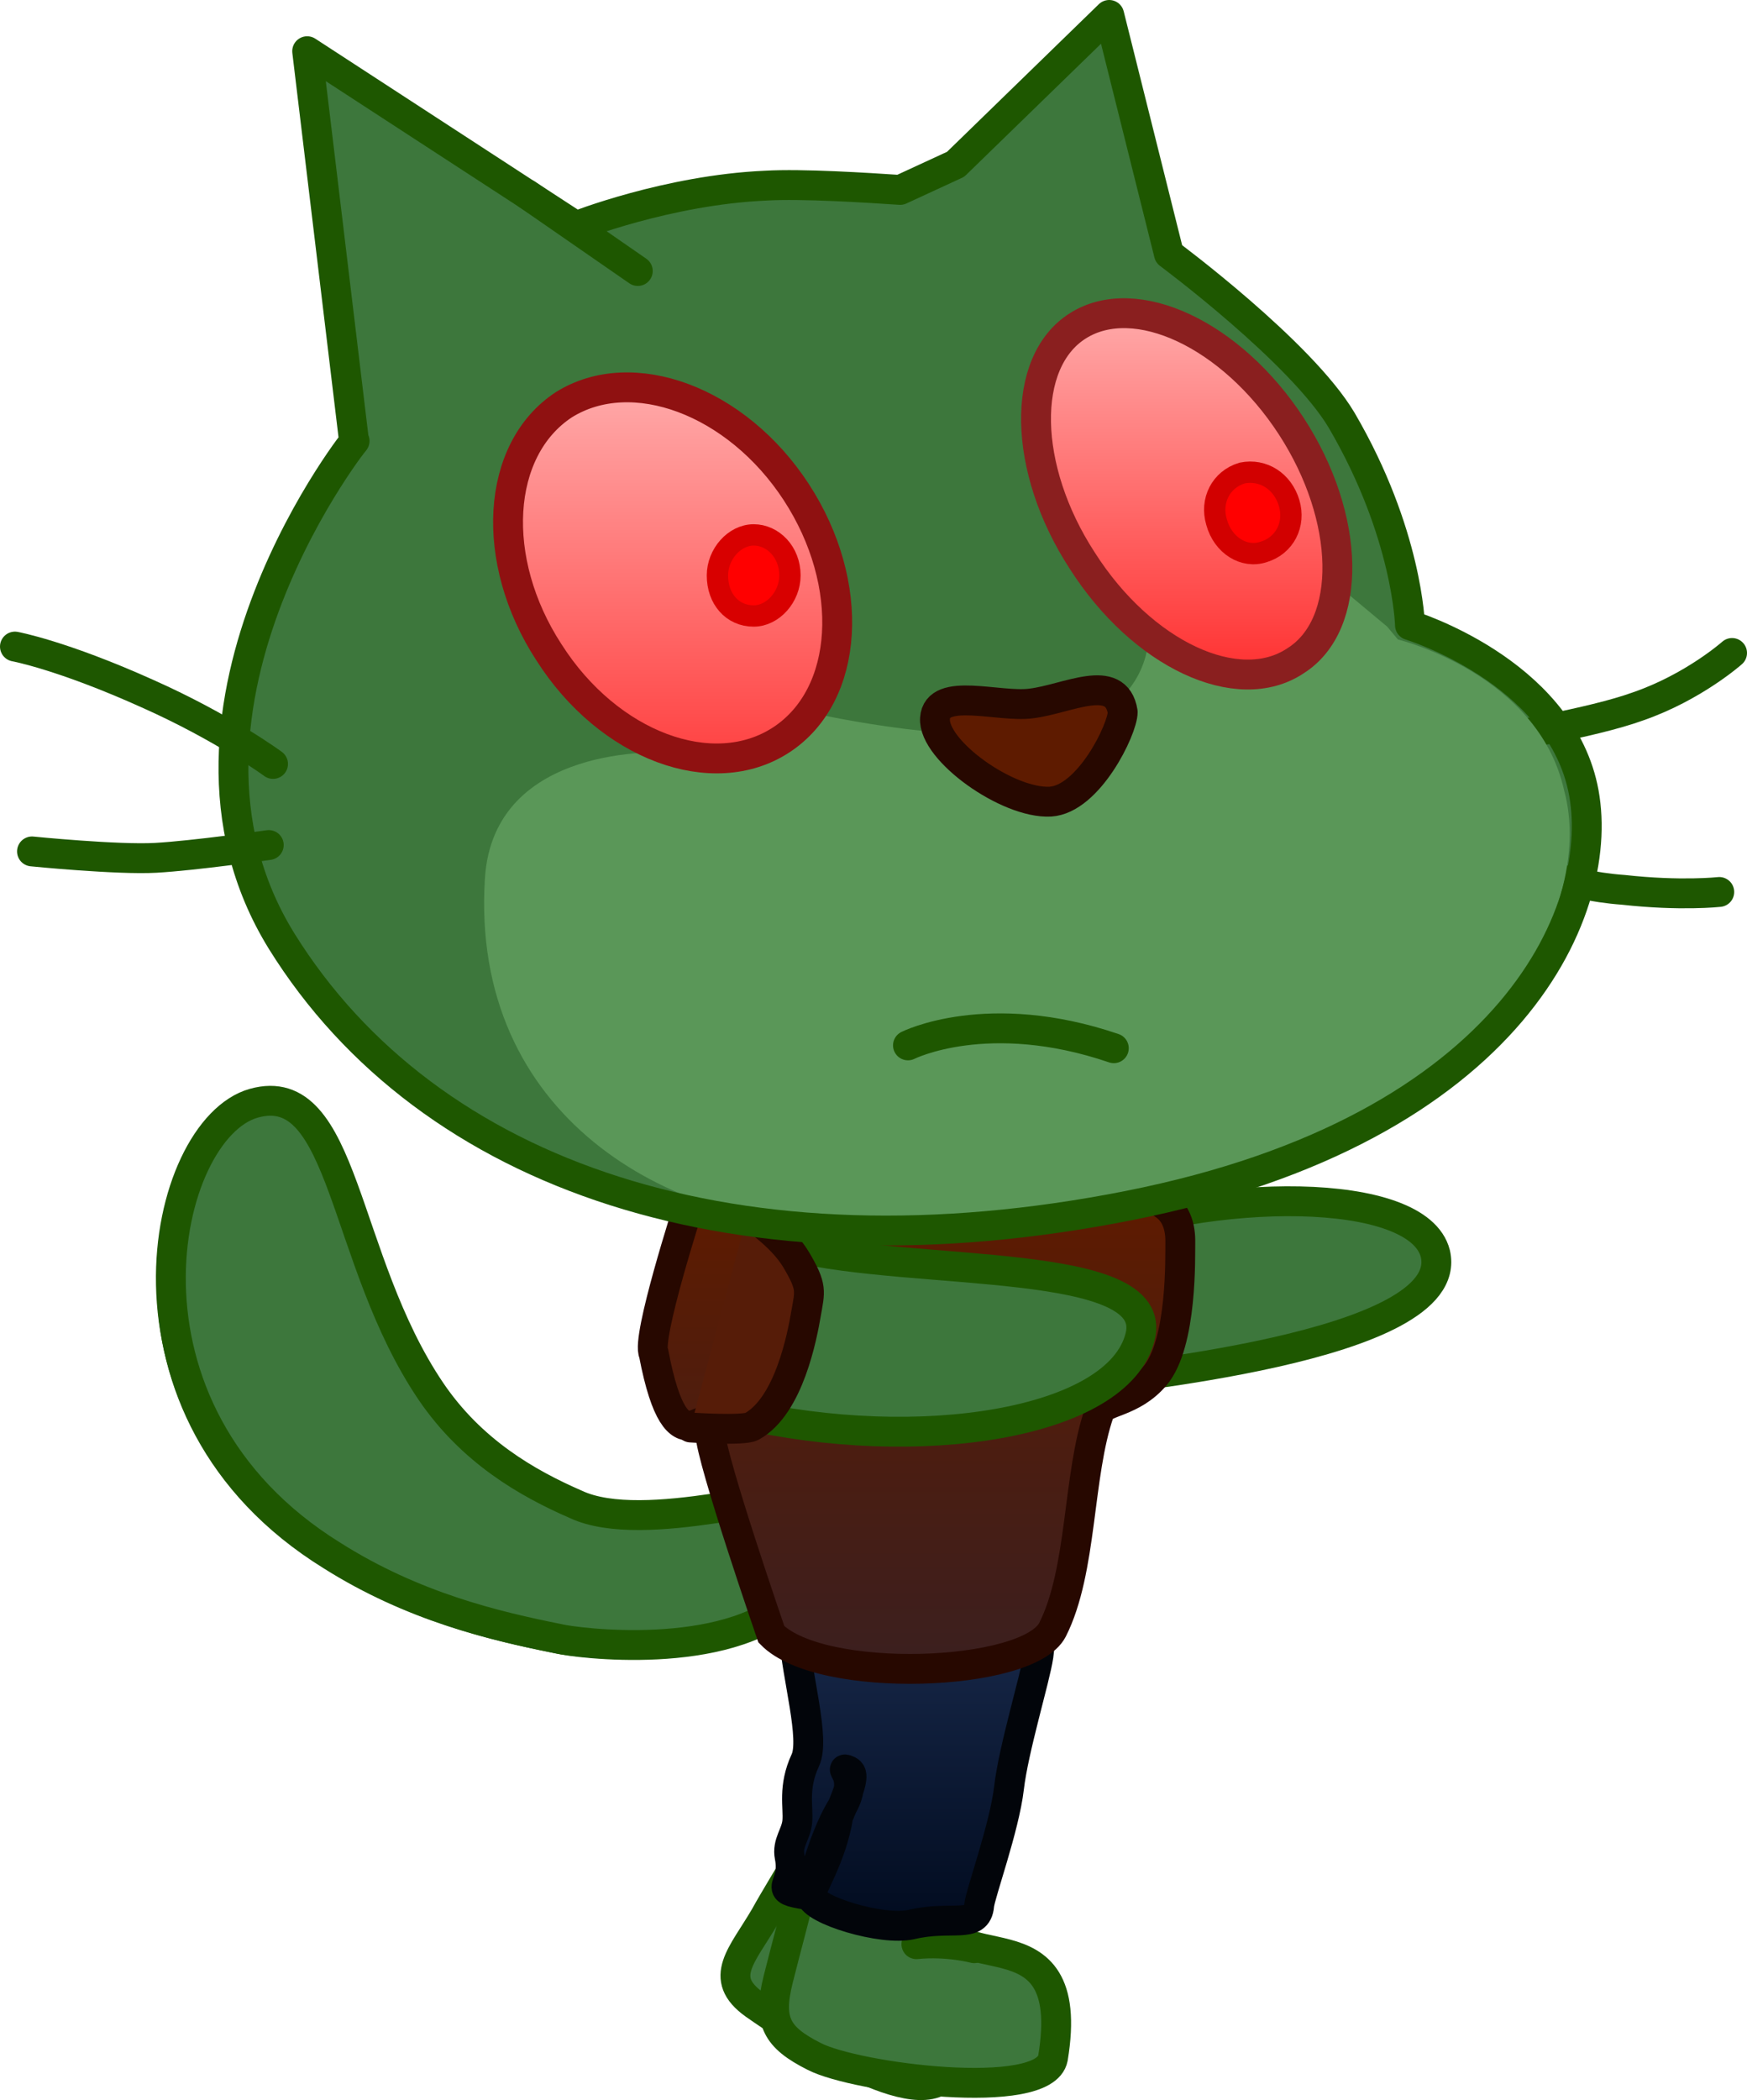 <svg version="1.1" xmlns="http://www.w3.org/2000/svg" xmlns:xlink="http://www.w3.org/1999/xlink" width="81.9" height="98.414" viewBox="0,0,81.9,98.414"><defs><linearGradient x1="240.976" y1="207.283" x2="240.976" y2="224.962" gradientUnits="userSpaceOnUse" id="color-1"><stop offset="0" stop-color="#1c2e52"/><stop offset="1" stop-color="#000a1d"/></linearGradient><linearGradient x1="241.445" y1="190.347" x2="241.445" y2="212.145" gradientUnits="userSpaceOnUse" id="color-2"><stop offset="0" stop-color="#5e1b00"/><stop offset="1" stop-color="#3b1f1f"/></linearGradient><linearGradient x1="254.85" y1="148.725" x2="254.85" y2="165.659" gradientUnits="userSpaceOnUse" id="color-3"><stop offset="0" stop-color="#ffa9a9"/><stop offset="1" stop-color="#ff3131"/></linearGradient><linearGradient x1="230.75" y1="152.2" x2="230.75" y2="169.59" gradientUnits="userSpaceOnUse" id="color-4"><stop offset="0" stop-color="#ffa9a9"/><stop offset="1" stop-color="#ff4242"/></linearGradient></defs><g transform="translate(-199.217,-134.048)"><g data-paper-data="{&quot;isPaintingLayer&quot;:true}" fill-rule="nonzero" stroke-miterlimit="10" stroke-dasharray="" stroke-dashoffset="0" style="mix-blend-mode: normal"><path d="M237.15,204.415c0.7,0.7 2.1,1.9 -1,4.8c-3.1,2.9 -10.1,2 -10.9,1.8c-3,-0.6 -6.8,-1.5 -10.6,-3.9c-11,-6.8 -8,-20 -3.7,-21.2c4.3,-1.2 4.1,7.3 8.3,13.5c1.9,2.8 4.5,4.3 6.8,5.3c3.2,1.5 10.4,-0.9 11.1,-0.3z" data-paper-data="{&quot;index&quot;:null}" fill="#3d773c" stroke="#1e5700" stroke-width="1" stroke-linecap="butt" stroke-linejoin="miter"/><path d="M237.317,204.248c0.7,0.7 2.1,1.9 -1,4.8c-3.1,2.9 -10.1,2 -10.9,1.8c-3,-0.6 -6.8,-1.5 -10.6,-3.9c-11,-6.8 -8,-20 -3.7,-21.2c4.3,-1.2 4.1,7.3 8.3,13.5c1.9,2.8 4.5,4.3 6.8,5.3c3.2,1.5 10.4,-0.9 11.1,-0.3z" data-paper-data="{&quot;index&quot;:null}" fill="#3d773c" stroke="#1e5700" stroke-width="1.4" stroke-linecap="round" stroke-linejoin="round"/><path d="M241.25,204.815" data-paper-data="{&quot;index&quot;:null}" fill="#3d773c" stroke="#1e5700" stroke-width="1.4" stroke-linecap="round" stroke-linejoin="round"/><path d="M249.169,195.848c0,6.7 1.26,16.5 -7.558,16.5c-8.818,0 -8.003,-9 -8.003,-15.7c0,-6.7 3.038,-8.5 8.003,-8.5c4.965,0 7.558,1 7.558,7.7z" data-paper-data="{&quot;index&quot;:null}" fill="#3d773c" stroke="#1e5700" stroke-width="1.4" stroke-linecap="round" stroke-linejoin="round"/><g data-paper-data="{&quot;index&quot;:null}" fill="#3d773c" stroke="#1e5700" stroke-width="1.4" stroke-linecap="round" stroke-linejoin="round"><path d="M246.802,210.163c0,0 -0.645,5.036 -1.326,7.844c-0.374,1.542 -1.969,2.677 -2.561,4.707c-1.047,3.702 4.299,1.66 0.752,8.394c-1.138,2.228 -7.259,-1.844 -9.089,-3.129c-1.739,-1.243 -0.554,-2.307 0.507,-4.13c0.86,-1.562 3.161,-5.139 3.706,-6.619c0.464,-1.26 1.027,-7.395 1.027,-7.395"/><path d="M239.465,223.838c1.439,0.223 2.808,1.075 2.808,1.075"/></g><g data-paper-data="{&quot;index&quot;:null}" fill="#3d773c" stroke="#1e5700" stroke-width="1.4" stroke-linecap="round" stroke-linejoin="round"><path d="M245.628,208.402c0,0 -0.424,7.723 -0.869,9.641c-0.475,2.046 -1.278,4.735 -1.384,5.32c-0.088,3.811 6.421,-0.173 5.204,7.137c-0.401,2.068 -9.251,0.926 -11.196,-0.085c-1.762,-0.891 -2.175,-1.639 -1.687,-3.597c0.727,-2.909 1.929,-6.962 1.951,-9.227c0.015,-1.604 -0.109,-7.895 -0.109,-7.895"/><path d="M242.178,225.157c1.476,-0.145 2.709,0.188 2.709,0.188"/></g><g data-paper-data="{&quot;index&quot;:null}" fill="#3d773c" stroke="#1e5700" stroke-width="1.4" stroke-linecap="round" stroke-linejoin="round"><path d="M230.65,199.548"/><path d="M233.75,197.748"/><path d="M233.35,195.448l-2.7,4.1"/></g><path d="M249.468,197.549l0.923,2.846" data-paper-data="{&quot;index&quot;:null}" fill="none" stroke="#270800" stroke-width="1.4" stroke-linecap="round" stroke-linejoin="miter"/><path d="M241.558,209.618c3.605,-0.241 6.778,-0.888 6.343,2.02c-0.166,1.113 -1.167,4.348 -1.381,6.194c-0.214,1.846 -1.354,4.986 -1.399,5.506c-0.097,1.126 -1.273,0.451 -3.18,0.898c-1.355,0.317 -4.647,-0.688 -4.7,-1.352c-0.03,-0.373 0.959,-1.774 1.274,-3.723c0.8,-1.852 0.694,-2.045 0.428,-2.156c-0.46,-0.193 0.597,0.33 -0.29,1.789c-0.97,1.596 -1.43,4.079 -1.58,4.056c-1.782,-0.277 -0.541,-0.311 -0.838,-1.793c-0.129,-0.644 0.306,-1.046 0.359,-1.647c0.061,-0.686 -0.216,-1.6 0.378,-2.876c0.465,-0.999 -0.4,-3.917 -0.528,-5.81c0,0 0.361,-0.789 5.113,-1.107z" data-paper-data="{&quot;index&quot;:null}" fill="url(#color-1)" stroke="#02050a" stroke-width="1.4" stroke-linecap="butt" stroke-linejoin="miter"/><path d="M249.693,192.146c6.281,-2.466 16.009,-2.549 16.813,0.65c1.034,4.416 -15.269,5.85 -17.494,6.183" data-paper-data="{&quot;index&quot;:null,&quot;origRot&quot;:0}" fill="#3d773c" stroke="#1e5700" stroke-width="1.4" stroke-linecap="round" stroke-linejoin="round"/><path d="M232.514,201.216c-0.075,-1.943 -1.508,2.228 -2.649,-3.733c-0.374,-0.68 1.64,-6.916 1.64,-6.916l19.298,-0.22c0,0 3.82,-1.197 3.747,1.961c-0.012,0.526 0.112,4.698 -1.191,6.221c-1.074,1.255 -2.42,1.172 -2.597,1.678c-1.036,2.962 -0.792,7.431 -2.204,10.217c-1.151,2.22 -10.863,2.579 -13.18,0.21c0,0 -2.816,-8.167 -2.864,-9.418z" data-paper-data="{&quot;index&quot;:null}" fill="url(#color-2)" stroke="#270800" stroke-width="1.4" stroke-linecap="butt" stroke-linejoin="miter"/><path d="M236.388,192.473c5.672,1.399 17.281,0.433 16.274,4.233c-1.028,4.083 -10.398,5.524 -18.774,3.582" data-paper-data="{&quot;index&quot;:null}" fill="#3d773c" stroke="#1e5700" stroke-width="1.4" stroke-linecap="round" stroke-linejoin="round"/><path d="M234.265,190.923c0,0 1.557,0.932 2.296,2.191c0.739,1.259 0.627,1.435 0.446,2.481c-0.18,1.045 -0.792,4.331 -2.545,5.3c-0.393,0.217 -2.87,0.049 -2.87,0.049" data-paper-data="{&quot;index&quot;:null}" fill="#561c08" stroke="#270800" stroke-width="1.4" stroke-linecap="round" stroke-linejoin="miter"/><g><path d="M243.85,141.915l7.2,-7l2.8,11.2c0,0 6.2,4.6 8.1,7.8c3.1,5.3 3.2,9.6 3.2,9.6c0,0 6.9,2.1 8.1,7.6c1.2,5.5 -3.1,16 -21.3,19.6c-18.2,3.6 -32.8,-1.3 -39.7,-12.4c-6.8,-11 4,-24.2 3.4,-23.4l-2.2,-18.3l12.6,8.2c0,0 4.3,-1.7 8.9,-1.9c1.7,-0.1 4.8,0.1 6.3,0.2z" data-paper-data="{&quot;index&quot;:null}" fill="#3d773c" stroke="none" stroke-width="1" stroke-linecap="butt" stroke-linejoin="miter"/><path d="M280.417,164.648c0,0 -1.8,1.6 -4.4,2.5c-2.2,0.8 -6.6,1.5 -6.6,1.5" data-paper-data="{&quot;index&quot;:null}" fill="none" stroke="#1e5700" stroke-width="1.4" stroke-linecap="round" stroke-linejoin="round"/><path d="M279.817,175.848c0,0 -1.8,0.2 -4.5,-0.1c-2.8,-0.2 -5.4,-1.3 -5.4,-1.3" data-paper-data="{&quot;index&quot;:null}" fill="none" stroke="#1e5700" stroke-width="1.4" stroke-linecap="round" stroke-linejoin="round"/><path d="M229.117,146.748l-5.2,-3.6" data-paper-data="{&quot;index&quot;:null}" fill="none" stroke="#1e5700" stroke-width="1.4" stroke-linecap="round" stroke-linejoin="round"/><path d="M211.817,173.648c0,0 -3.5,0.5 -5.3,0.6c-1.8,0.1 -5.8,-0.3 -5.8,-0.3" data-paper-data="{&quot;index&quot;:null}" fill="none" stroke="#1e5700" stroke-width="1.4" stroke-linecap="round" stroke-linejoin="round"/><path d="M199.917,164.348c0,0 2.2,0.4 6.2,2.2c3.6,1.6 5.9,3.3 5.9,3.3" data-paper-data="{&quot;index&quot;:null}" fill="none" stroke="#1e5700" stroke-width="1.4" stroke-linecap="round" stroke-linejoin="round"/><path d="M264.75,164.015c0,0 6.6,1.6 7.8,7.1c1.5,5.5 -3.4,15.9 -20.6,19c-3.9,0.7 -7.4,1.4 -12.9,1.4c-8.5,0.1 -17.8,-5.2 -17.1,-16.3c0.4,-6.4 8.5,-5.9 8.5,-5.9l7.1,-1.8c0,0 7.1,1.6 11.3,0.7c4.2,-0.9 4.2,-4.2 4.2,-4.2l8.8,-2.6l2.4,2z" data-paper-data="{&quot;index&quot;:null}" fill="#5a9758" stroke="none" stroke-width="1.5" stroke-linecap="butt" stroke-linejoin="miter"/><path d="M259.75,154.015c2.8,4.3 2.9,9.3 0.2,11c-2.7,1.8 -7.2,-0.3 -10,-4.7c-2.8,-4.3 -2.9,-9.3 -0.2,-11c2.7,-1.7 7.2,0.4 10,4.7z" data-paper-data="{&quot;index&quot;:null}" fill="url(#color-3)" stroke="#8a1f1f" stroke-width="1.4" stroke-linecap="round" stroke-linejoin="round"/><path d="M259.65,157.615c0.3,1 -0.2,2 -1.2,2.3c-0.9,0.3 -1.9,-0.3 -2.2,-1.4c-0.3,-1 0.2,-2 1.2,-2.3c1,-0.2 1.9,0.4 2.2,1.4" data-paper-data="{&quot;index&quot;:null}" fill="#ff0000" stroke="#d20000" stroke-width="1" stroke-linecap="butt" stroke-linejoin="miter"/><path d="M236.55,157.115c2.8,4.3 2.5,9.5 -0.7,11.6c-3.2,2.1 -8.1,0.3 -10.9,-4.1c-2.8,-4.3 -2.5,-9.5 0.7,-11.6c3.2,-2 8.1,-0.2 10.9,4.1z" data-paper-data="{&quot;index&quot;:null}" fill="url(#color-4)" stroke="#8f1111" stroke-width="1.4" stroke-linecap="round" stroke-linejoin="round"/><path d="M236.25,161.015c0,1 -0.8,1.9 -1.7,1.9c-1,0 -1.7,-0.8 -1.7,-1.9c0,-1 0.8,-1.9 1.7,-1.9c0.9,0 1.7,0.8 1.7,1.9" data-paper-data="{&quot;index&quot;:null}" fill="#ff0000" stroke="#d80000" stroke-width="1" stroke-linecap="butt" stroke-linejoin="miter"/><path d="M247.55,167.015c1.7,-0.2 4,-1.5 4.3,0.4c0,0.8 -1.6,4.1 -3.4,4.2c-2,0.1 -5.5,-2.4 -5.4,-3.9c0.1,-1.5 3,-0.5 4.5,-0.7z" data-paper-data="{&quot;index&quot;:null}" fill="#5e1b00" stroke="#270800" stroke-width="1.4" stroke-linecap="round" stroke-linejoin="round"/><path d="M241.783,183.037c0,0 3.737,-1.883 9.65,0.133" data-paper-data="{&quot;index&quot;:null}" fill="none" stroke="#1e5700" stroke-width="1.4" stroke-linecap="round" stroke-linejoin="round"/><path d="M244.017,141.748l7.2,-7l2.8,11.2c0,0 6.2,4.6 8.1,7.8c3.1,5.3 3.2,9.6 3.2,9.6c0,0 6.9,2.1 8.1,7.6c1.2,5.5 -3.1,16 -21.3,19.6c-18.2,3.6 -32.8,-1.3 -39.7,-12.4c-6.8,-11 4,-24.2 3.4,-23.4l-2.2,-18.3l12.6,8.2c0,0 4.3,-1.7 8.9,-1.9c1.7,-0.1 4.8,0.1 6.3,0.2z" data-paper-data="{&quot;index&quot;:null}" fill="none" stroke="#1e5700" stroke-width="1.4" stroke-linecap="round" stroke-linejoin="round"/></g></g></g></svg>